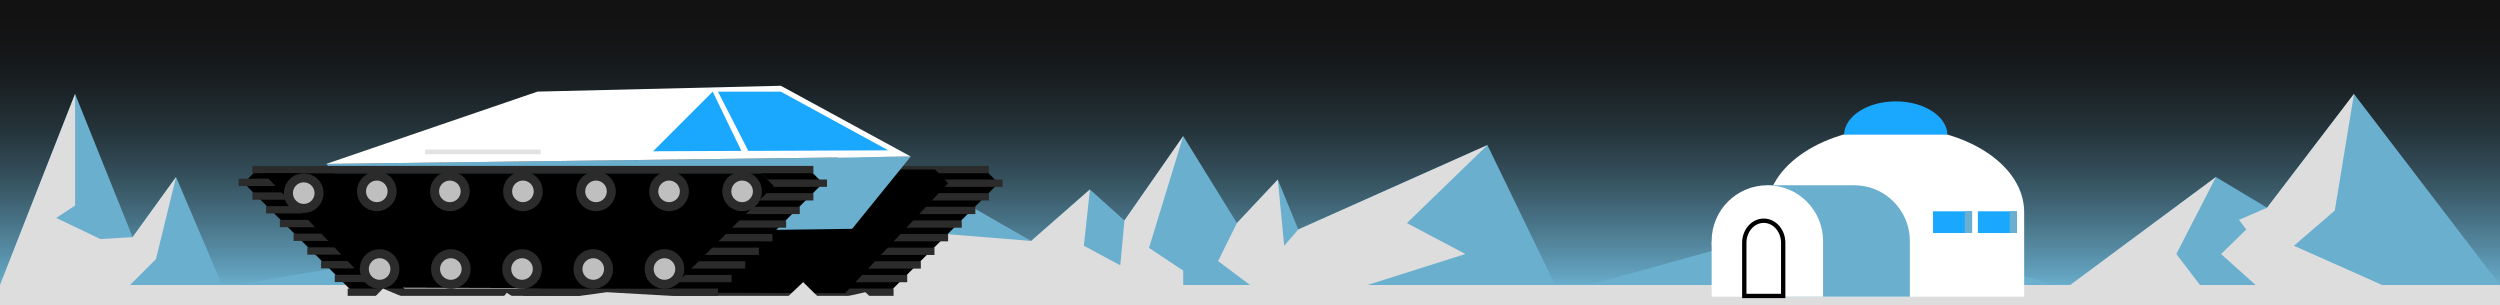 <?xml version="1.0" encoding="UTF-8"?>
<svg id="_Слой_1" data-name="Слой 1" xmlns="http://www.w3.org/2000/svg" xmlns:xlink="http://www.w3.org/1999/xlink" viewBox="0 0 1728 210.9">
  <rect x="0" y="0" width="1728" height="210.9" fill="#808080" stroke="none"/>
  <defs>
    <style>
      .cls-1 {
        fill: #1aa8ff;
      }

      .cls-1, .cls-2, .cls-3, .cls-4, .cls-5, .cls-6, .cls-7, .cls-8, .cls-9 {
        stroke-width: 0px;
      }

      .cls-3 {
        fill: #ddd;
      }

      .cls-4 {
        fill: #2b2b2b;
      }

      .cls-5 {
        fill: #bfbfbf;
      }

      .cls-6 {
        fill: #fff;
      }

      .cls-7 {
        fill: #6aafce;
      }

      .cls-8 {
        fill: #e2e2e2;
      }

      .cls-9 {
        fill: url(#_Безымянный_градиент_11);
      }
    </style>
    <linearGradient id="_Безымянный_градиент_11" data-name="Безымянный градиент 11" x1="864" y1="-23.31" x2="864" y2="168.14" gradientTransform="translate(0 31.65)" gradientUnits="userSpaceOnUse">
      <stop offset="0" stop-color="#121212"/>
      <stop offset=".13" stop-color="#141516"/>
      <stop offset=".27" stop-color="#1a2124"/>
      <stop offset=".43" stop-color="#25343b"/>
      <stop offset=".59" stop-color="#344f5b"/>
      <stop offset=".75" stop-color="#477184"/>
      <stop offset=".92" stop-color="#5e9ab5"/>
      <stop offset=".99" stop-color="#6aafce"/>
    </linearGradient>
  </defs>
  <rect class="cls-7" y="189.69" width="1728" height="21.21" transform="translate(1728 400.58) rotate(180)"/>
  <rect class="cls-9" width="1728" height="210"/>
  <rect class="cls-3" x="0" y="196.97" width="1728" height="13.93" transform="translate(1728 407.87) rotate(180)"/>
  <polygon class="cls-7" points="1728 196.97 1627.07 64.95 1567 143.58 1531.66 122.37 1430.95 196.97 1728 196.97"/>
  <polygon class="cls-7" points="0 196.97 51.91 64.95 91.66 163.9 121.7 122.37 153.5 196.97 0 196.97"/>
  <polygon class="cls-7" points="1074.93 196.97 1028.1 100.29 897.36 158.62 883.22 124.14 854.95 154.18 817.85 94.1 777.21 152.41 753.36 130.96 712.72 166.55 586.39 94.1 534.26 196.97 1074.93 196.97"/>
  <polygon class="cls-7" points="511.96 196.97 322.46 169.86 163.44 196.97 511.96 196.97"/>
  <polygon class="cls-7" points="1422.56 196.97 1252.57 154.18 1098.34 196.97 1422.56 196.97"/>
  <polygon class="cls-3" points="1520.62 196.97 1504.28 175.57 1531.66 122.37 1430.95 196.97 1520.62 196.97"/>
  <polygon class="cls-3" points="1627.07 64.95 1613.82 145.54 1585.55 169.86 1646.51 196.97 1559.05 196.97 1535.2 175.57 1552.64 158.62 1547.56 151.97 1567 143.58 1627.07 64.95"/>
  <polygon class="cls-3" points="534.26 196.97 586.39 94.1 627.91 159.67 712.72 166.55 753.36 130.96 749.16 169.86 774.34 183.41 777.21 152.41 817.85 94.1 794.21 171.34 817.85 187.09 817.85 196.97 864 196.97 841.92 180.46 854.95 154.18 883.22 124.14 887.64 169.86 897.36 158.62 1028.1 100.29 972.45 154.18 1012.87 175.57 945.28 196.97 534.26 196.97"/>
  <polygon class="cls-3" points="0 196.97 51.91 64.95 51.91 142.03 38.88 150.64 69.36 165.22 91.66 163.9 121.7 122.37 107.79 179.13 89.9 196.97 0 196.97"/>
  <g>
    <path class="cls-6" d="M1399.1,146.56c0-32.31-39.85-58.5-89-58.5s-89,26.19-89,58.5c0,.25,0,.51.01.76h-.01v57.74h178v-57.74h-.01c0-.25.01-.51.01-.76Z"/>
    <path class="cls-1" d="M1346.08,93.06c-.41-12.75-16.24-23-35.73-23s-35.33,10.25-35.73,23h71.47Z"/>
    <path class="cls-7" d="M1320.1,166.56c0-21.26-17.24-38.5-38.5-38.5-.17,0-.33.01-.5.01h0s-60-.01-60-.01v77h60c.17-.01.33,0,.5,0s.33-.01.5-.01h0s38,.01,38,.01v-38h-.01c0-.17.01-.33.01-.5Z"/>
    <rect class="cls-6" x="1183.1" y="167.06" width="77" height="38"/>
    <circle class="cls-6" cx="1221.6" cy="166.56" r="38.5"/>
    <g>
      <path class="cls-6" d="M1205.65,204.56v-36.72c0-8.42,6.03-15.28,13.45-15.28s13.45,6.85,13.45,15.28v36.72h-26.9Z"/>
      <path class="cls-2" d="M1219.1,154.06c6.59,0,11.95,6.18,11.95,13.78v35.22h-23.9v-35.22c0-7.6,5.36-13.78,11.95-13.78M1219.1,151.06c-8.26,0-14.95,7.51-14.95,16.78v38.22h29.9v-38.22c0-9.27-6.69-16.78-14.95-16.78h0Z"/>
    </g>
    <rect class="cls-1" x="1336.1" y="146.06" width="27" height="15"/>
    <rect class="cls-7" x="1358.1" y="146.06" width="5" height="15"/>
    <rect class="cls-1" x="1367.1" y="146.06" width="27" height="15"/>
    <rect class="cls-7" x="1389.1" y="146.06" width="5" height="15"/>
  </g>
  <g>
    <g>
      <g>
        <polygon class="cls-2" points="653.57 126.25 644.29 116.97 680.49 116.97 690.16 126.64 653.57 126.25"/>
        <polygon class="cls-2" points="690.19 126.6 614.42 202.38 577.44 202.38 653.57 126.25 690.19 126.6"/>
        <rect class="cls-4" x="648.02" y="124.07" width="44.99" height="5.06" transform="translate(1341.02 253.21) rotate(-180)"/>
        <polygon class="cls-2" points="327.8 126.46 289.84 126.46 299.94 116.36 337.29 116.36 327.8 126.46"/>
        <polygon class="cls-2" points="365.76 202.38 289.84 126.46 327.8 126.46 403.6 202.26 365.76 202.38"/>
        <rect class="cls-4" x="295.82" y="114.65" width="387.77" height="5.06" transform="translate(979.41 234.37) rotate(-180)"/>
        <rect class="cls-4" x="638.6" y="133.49" width="44.99" height="5.06" transform="translate(1322.18 272.05) rotate(-180)"/>
        <rect class="cls-4" x="629.18" y="142.91" width="44.99" height="5.06" transform="translate(1303.34 290.88) rotate(-180)"/>
        <rect class="cls-4" x="619.76" y="152.33" width="44.99" height="5.06" transform="translate(1284.51 309.72) rotate(-180)"/>
        <rect class="cls-4" x="610.34" y="161.75" width="44.99" height="5.06" transform="translate(1265.67 328.56) rotate(-180)"/>
        <rect class="cls-4" x="361.69" y="199.43" width="255.96" height="5.06" transform="translate(979.33 403.92) rotate(-180)"/>
        <rect class="cls-4" x="600.92" y="171.17" width="44.99" height="5.06" transform="translate(1246.83 347.4) rotate(-180)"/>
        <rect class="cls-4" x="591.5" y="180.59" width="44.99" height="5.06" transform="translate(1227.99 366.24) rotate(-180)"/>
        <rect class="cls-4" x="582.08" y="190.01" width="44.99" height="5.06" transform="translate(1209.15 385.08) rotate(-180)"/>
        <rect class="cls-4" x="352.76" y="189.94" width="44.99" height="5.06" transform="translate(750.5 384.94) rotate(-180)"/>
        <rect class="cls-4" x="343.27" y="180.45" width="44.99" height="5.06" transform="translate(731.52 365.96) rotate(-180)"/>
        <rect class="cls-4" x="333.78" y="170.96" width="44.99" height="5.06" transform="translate(712.55 346.98) rotate(-180)"/>
        <rect class="cls-4" x="324.29" y="161.47" width="44.99" height="5.06" transform="translate(693.57 328) rotate(-180)"/>
        <rect class="cls-4" x="314.8" y="151.98" width="44.99" height="5.06" transform="translate(674.59 309.02) rotate(-180)"/>
        <rect class="cls-4" x="305.31" y="142.49" width="44.99" height="5.06" transform="translate(655.61 290.04) rotate(-180)"/>
        <rect class="cls-4" x="295.82" y="133" width="44.99" height="5.06" transform="translate(636.63 271.06) rotate(-180)"/>
        <rect class="cls-4" x="286.33" y="123.51" width="44.99" height="5.06" transform="translate(617.65 252.08) rotate(-180)"/>
      </g>
      <polygon class="cls-2" points="646.32 117.18 655.33 126.6 584.15 202.64 376.38 201.96 299.94 117.18 646.32 117.18"/>
      <polygon class="cls-7" points="589 158.17 269.33 162.21 225.52 113.31 629.5 108.2 589 158.17"/>
      <polygon class="cls-6" points="371.52 63.32 539.71 59.28 629.5 108.18 225.52 113.29 371.52 63.32"/>
      <polygon class="cls-1" points="512.44 104.3 492.62 63.37 451.44 104.55 512.44 104.3"/>
      <polygon class="cls-1" points="613.99 103.91 539.72 63.37 496.28 63.37 517.22 104.3 613.99 103.91"/>
      <g>
        <polygon class="cls-2" points="532.2 126.25 522.92 116.97 559.12 116.97 568.78 126.64 532.2 126.25"/>
        <polygon class="cls-2" points="568.82 126.6 493.04 202.38 456.07 202.38 532.2 126.25 568.82 126.6"/>
        <rect class="cls-4" x="526.64" y="124.07" width="44.99" height="5.06" transform="translate(1098.27 253.21) rotate(-180)"/>
        <polygon class="cls-2" points="206.43 126.46 168.47 126.46 178.57 116.36 215.92 116.36 206.43 126.46"/>
        <polygon class="cls-2" points="244.39 202.38 168.47 126.46 206.43 126.46 282.23 202.26 244.39 202.38"/>
        <rect class="cls-4" x="174.45" y="114.65" width="387.77" height="5.06" transform="translate(736.66 234.37) rotate(-180)"/>
        <rect class="cls-4" x="517.22" y="133.49" width="44.99" height="5.06" transform="translate(1079.43 272.05) rotate(-180)"/>
        <rect class="cls-4" x="507.8" y="142.91" width="44.99" height="5.06" transform="translate(1060.6 290.88) rotate(-180)"/>
        <rect class="cls-4" x="498.38" y="152.33" width="44.99" height="5.06" transform="translate(1041.76 309.72) rotate(-180)"/>
        <rect class="cls-4" x="488.96" y="161.75" width="44.99" height="5.06" transform="translate(1022.92 328.56) rotate(-180)"/>
        <rect class="cls-4" x="240.31" y="199.43" width="255.96" height="5.06" transform="translate(736.59 403.92) rotate(-180)"/>
        <rect class="cls-4" x="479.55" y="171.17" width="44.99" height="5.06" transform="translate(1004.08 347.4) rotate(-180)"/>
        <rect class="cls-4" x="470.13" y="180.59" width="44.99" height="5.06" transform="translate(985.24 366.24) rotate(-180)"/>
        <rect class="cls-4" x="460.71" y="190.01" width="44.99" height="5.06" transform="translate(966.4 385.08) rotate(-180)"/>
        <rect class="cls-4" x="231.38" y="189.94" width="44.99" height="5.06" transform="translate(507.76 384.94) rotate(-180)"/>
        <rect class="cls-4" x="221.89" y="180.45" width="44.99" height="5.06" transform="translate(488.78 365.96) rotate(-180)"/>
        <rect class="cls-4" x="212.4" y="170.96" width="44.99" height="5.06" transform="translate(469.8 346.98) rotate(-180)"/>
        <rect class="cls-4" x="202.91" y="161.47" width="44.99" height="5.06" transform="translate(450.82 328) rotate(-180)"/>
        <rect class="cls-4" x="193.42" y="151.98" width="44.99" height="5.06" transform="translate(431.84 309.02) rotate(-180)"/>
        <rect class="cls-4" x="183.94" y="142.49" width="44.99" height="5.06" transform="translate(412.86 290.04) rotate(-180)"/>
        <rect class="cls-4" x="174.45" y="133" width="44.99" height="5.06" transform="translate(393.88 271.06) rotate(-180)"/>
        <rect class="cls-4" x="164.96" y="123.51" width="44.99" height="5.06" transform="translate(374.9 252.08) rotate(-180)"/>
      </g>
      <polygon class="cls-2" points="525.86 119.71 534.8 128.5 464.14 199.43 257.85 198.79 181.96 119.71 525.86 119.71"/>
    </g>
    <circle class="cls-4" cx="209.94" cy="133.49" r="13.69"/>
    <circle class="cls-4" cx="262.39" cy="185.94" r="13.69"/>
    <circle class="cls-4" cx="459.28" cy="185.94" r="13.69"/>
    <circle class="cls-4" cx="410.06" cy="185.94" r="13.69"/>
    <circle class="cls-4" cx="360.83" cy="185.94" r="13.69"/>
    <circle class="cls-4" cx="311.61" cy="185.94" r="13.69"/>
    <circle class="cls-4" cx="512.95" cy="132.27" r="13.69"/>
    <circle class="cls-4" cx="462.45" cy="132.27" r="13.69"/>
    <circle class="cls-4" cx="411.95" cy="132.27" r="13.69"/>
    <circle class="cls-4" cx="361.45" cy="132.27" r="13.69"/>
    <circle class="cls-4" cx="310.95" cy="132.27" r="13.69"/>
    <circle class="cls-4" cx="260.45" cy="132.27" r="13.69"/>
    <circle class="cls-5" cx="459.28" cy="185.94" r="7.47"/>
    <circle class="cls-5" cx="410.06" cy="185.94" r="7.47"/>
    <circle class="cls-5" cx="360.83" cy="185.94" r="7.47"/>
    <circle class="cls-5" cx="311.61" cy="185.94" r="7.47"/>
    <circle class="cls-5" cx="262.39" cy="185.94" r="7.47"/>
    <circle class="cls-5" cx="209.94" cy="133.49" r="7.47"/>
    <circle class="cls-5" cx="260.45" cy="132.27" r="7.47"/>
    <circle class="cls-5" cx="310.95" cy="132.27" r="7.47"/>
    <circle class="cls-5" cx="361.45" cy="132.27" r="7.47"/>
    <circle class="cls-5" cx="411.95" cy="132.27" r="7.47"/>
    <circle class="cls-5" cx="462.45" cy="132.27" r="7.47"/>
    <circle class="cls-5" cx="512.95" cy="132.27" r="7.47"/>
    <rect class="cls-8" x="293.88" y="103.38" width="79.8" height="3.24" transform="translate(667.56 210) rotate(180)"/>
  </g>
  <polygon class="cls-3" points="257.39 206.96 264.73 199.43 286.33 208.51 345.21 208.51 350.3 202.38 358.38 207.63 371.71 208.51 419.42 201.96 487.22 205.86 540.89 208.51 555.13 195 568.82 208.51 598.09 201.96 606.26 209.61 576.01 210.9 257.39 210.9 257.39 206.96"/>
</svg>
